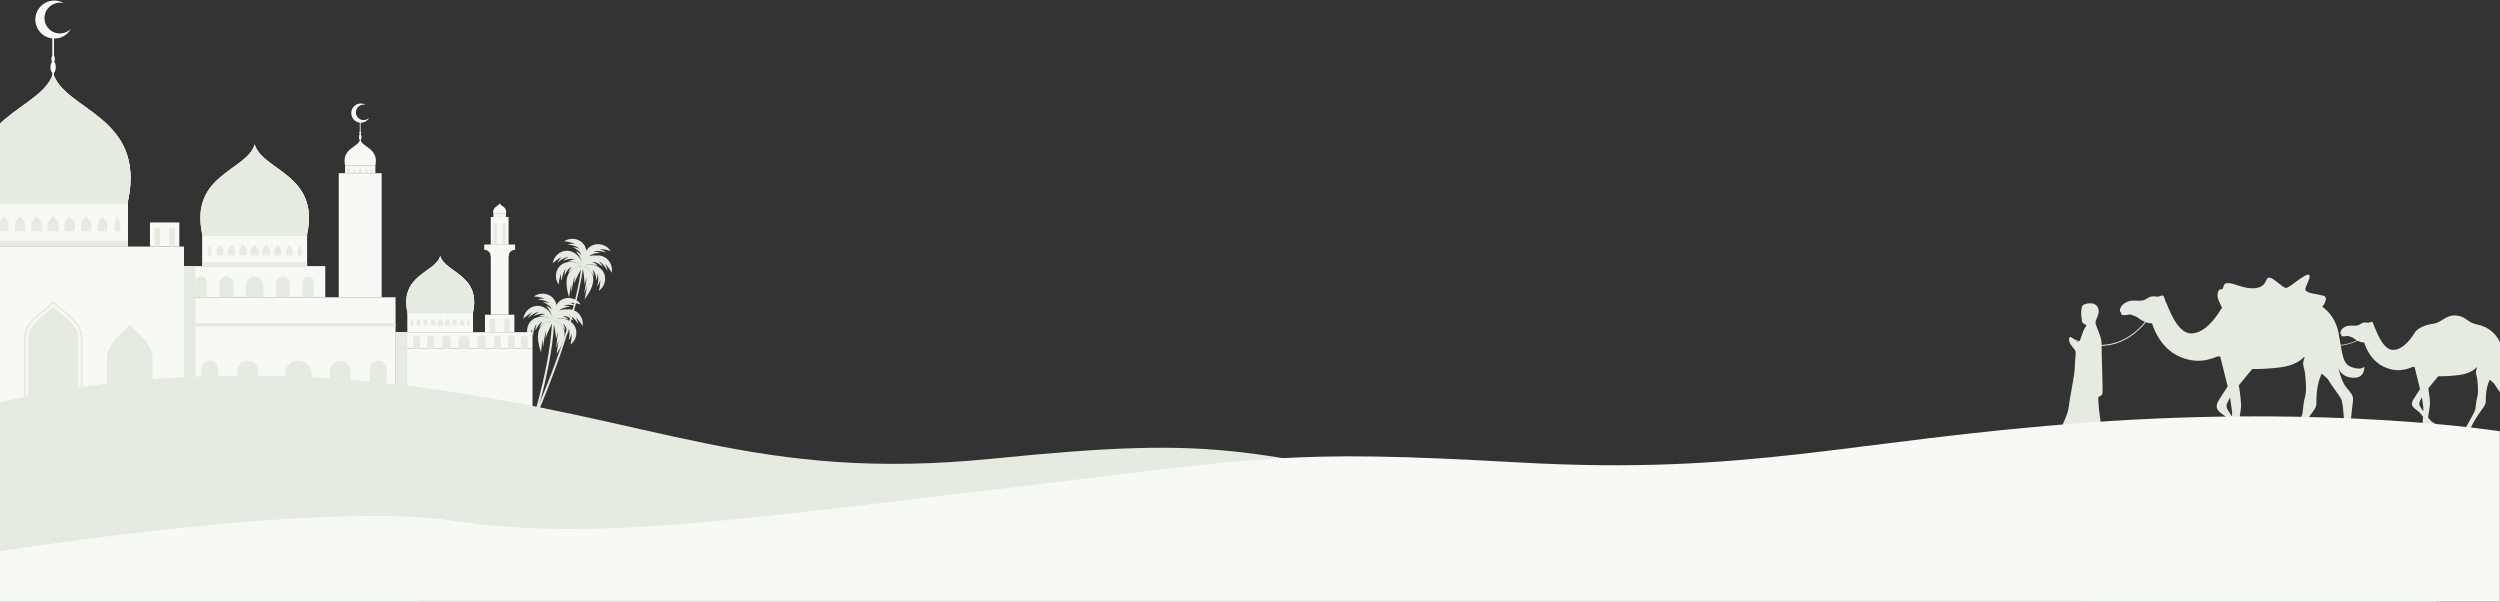 <svg width="1920" height="462" viewBox="0 0 1920 462" fill="none" xmlns="http://www.w3.org/2000/svg">
<rect x="0" y="0" width="1920" height="462" fill="#333333" stroke="none"/>
<g clip-path="url(#clip0_523_27807)">
<g clip-path="url(#clip1_523_27807)">
<path fill-rule="evenodd" clip-rule="evenodd" d="M411.16 321.419L409.595 320.922C409.735 320.499 423.301 276.978 424.014 245.089L425.616 245.125C424.94 277.251 411.306 320.959 411.16 321.407V321.419Z" fill="#E5EBE1"/>
<path fill-rule="evenodd" clip-rule="evenodd" d="M424.735 245.784C424.735 245.784 442.718 249.852 427.477 271.646C427.833 269.24 428.902 263.402 428.689 261.492C428.281 263.562 427.709 265.597 426.98 267.578C426.98 267.578 428.439 257.212 428.403 254.591L427.087 260.36C426.654 255.452 425.868 250.581 424.735 245.784Z" fill="#E5EBE1"/>
<path fill-rule="evenodd" clip-rule="evenodd" d="M423.657 245.784C423.657 245.784 431.277 242.492 437.936 246.844C444.594 251.196 443.775 260.535 438.079 264.687C439.288 260.547 438.935 256.267 438.935 256.267C438.935 256.267 438.009 260.053 436.76 261.221C437.439 258.355 437.829 253.897 436.547 251.742C436.827 254.112 436.297 256.091 435.943 256.761C435.907 254.53 434.768 250.108 432.523 248.692C434.092 251.452 433.735 253.71 433.735 253.71C433.735 253.71 430.245 246.28 423.657 245.787V245.784Z" fill="#E5EBE1"/>
<path fill-rule="evenodd" clip-rule="evenodd" d="M423.837 246.809C423.837 246.809 427.042 239.165 434.875 237.715C442.709 236.265 448.655 243.517 447.409 250.453C445.378 246.631 442.174 243.801 442.174 243.801C442.174 243.801 444.138 247.16 444.062 248.819C442.53 246.344 439.718 242.839 437.297 242.167C439.149 243.689 440.145 245.493 440.358 246.235C438.792 244.643 434.839 242.237 432.275 242.769C435.302 243.689 436.621 245.53 436.621 245.53C436.621 245.53 428.93 242.627 423.837 246.804V246.809Z" fill="#E5EBE1"/>
<path fill-rule="evenodd" clip-rule="evenodd" d="M425.082 246.383C425.082 246.383 406.673 245.546 415.503 270.585C415.784 268.179 416.322 262.269 417.071 260.465C416.909 262.573 416.909 264.691 417.071 266.799C417.071 266.799 418.46 256.431 419.207 253.919C419.064 256.325 418.926 259.793 418.926 259.793C420.647 255.18 422.706 250.698 425.085 246.383H425.082Z" fill="#E5EBE1"/>
<path fill-rule="evenodd" clip-rule="evenodd" d="M426.115 246.667C426.115 246.667 419.662 241.465 412.086 243.907C404.51 246.349 402.757 255.547 407.173 261.067C407.183 258.222 407.657 255.397 408.576 252.703C408.576 252.703 408.469 256.606 409.359 258.045C409.502 255.109 410.318 250.684 412.1 248.953C411.211 251.184 411.211 253.199 411.351 253.972C411.994 251.814 414.308 247.838 416.8 247.107C414.555 249.338 414.308 251.599 414.308 251.599C414.308 251.599 419.684 245.41 426.129 246.647L426.115 246.667Z" fill="#E5EBE1"/>
<path fill-rule="evenodd" clip-rule="evenodd" d="M425.653 247.62C425.653 247.62 424.62 239.413 417.499 235.947C410.378 232.482 402.65 237.857 401.974 244.869C404.965 241.718 408.809 239.85 408.809 239.85C408.809 239.85 406.034 242.574 405.641 244.2C407.777 242.22 411.447 239.602 413.938 239.602C411.73 240.556 410.341 242.008 409.915 242.669C411.879 241.537 416.287 240.296 418.638 241.501C415.434 241.571 413.688 243.023 413.688 243.023C413.688 243.023 421.879 242.242 425.653 247.62Z" fill="#E5EBE1"/>
<path fill-rule="evenodd" clip-rule="evenodd" d="M426.365 247.305C426.365 247.305 423.411 239.557 428.074 233.153C432.737 226.749 442.103 227.953 445.984 233.825C441.89 232.431 437.58 232.587 437.58 232.587C437.58 232.587 441.32 233.683 442.46 234.957C439.612 234.179 435.164 233.577 432.92 234.745C435.341 234.569 437.263 235.205 437.97 235.595C435.692 235.523 431.205 236.479 429.673 238.601C432.521 237.187 434.766 237.647 434.766 237.647C434.766 237.647 427.19 240.795 426.348 247.305H426.365Z" fill="#E5EBE1"/>
<path fill-rule="evenodd" clip-rule="evenodd" d="M423.944 246.98C423.944 246.98 429.32 240.682 427.078 233.077C424.836 225.471 415.647 223.489 409.985 227.732C414.328 227.768 418.318 229.36 418.318 229.36C418.318 229.36 414.438 229.148 412.942 229.962C415.897 230.174 420.31 231.131 421.985 232.934C419.777 231.978 417.749 231.945 416.966 232.084C419.137 232.756 423.018 235.151 423.731 237.674C421.522 235.377 419.278 235.056 419.278 235.056C419.278 235.056 425.366 240.576 423.944 246.98Z" fill="#E5EBE1"/>
<path fill-rule="evenodd" clip-rule="evenodd" d="M411.16 321.419L409.628 320.861C409.771 320.434 442.886 245.959 446.52 203.255L448.156 203.361C441.747 253.104 411.303 321.014 411.16 321.427V321.419Z" fill="#E5EBE1"/>
<path fill-rule="evenodd" clip-rule="evenodd" d="M447.23 203.961C447.23 203.961 465.036 208.739 448.941 229.889C449.404 227.516 450.72 221.714 450.577 219.805C450.068 221.853 449.411 223.863 448.613 225.818C448.613 225.818 450.465 215.522 450.538 212.904C449.932 215.205 449.006 218.6 449.006 218.6C448.761 213.682 448.165 208.787 447.224 203.952L447.23 203.961Z" fill="#E5EBE1"/>
<path fill-rule="evenodd" clip-rule="evenodd" d="M446.163 203.927C446.163 203.927 453.924 200.919 460.369 205.555C466.815 210.192 465.675 219.459 459.808 223.351C461.211 219.247 461.02 214.987 461.02 214.987C461.02 214.987 459.951 218.701 458.669 219.833C459.415 217.003 460.022 212.545 458.846 210.353C458.989 212.759 458.383 214.672 458.004 215.344C458.074 213.114 457.078 208.653 454.943 207.136C456.365 209.966 455.939 212.193 455.939 212.193C455.939 212.193 452.735 204.666 446.183 203.916L446.163 203.927Z" fill="#E5EBE1"/>
<path fill-rule="evenodd" clip-rule="evenodd" d="M446.304 204.953C446.304 204.953 449.831 197.451 457.698 196.31C465.566 195.17 471.231 202.645 469.735 209.509C467.847 205.605 464.75 202.645 464.75 202.645C464.75 202.645 466.565 206.077 466.433 207.775C465.008 205.193 462.336 201.619 459.952 200.841C461.73 202.433 462.656 204.237 462.836 205.023C461.34 203.35 457.505 200.841 454.895 201.237C457.92 202.299 459.132 204.209 459.132 204.209C459.132 204.209 451.584 200.989 446.312 204.953H446.304Z" fill="#E5EBE1"/>
<path fill-rule="evenodd" clip-rule="evenodd" d="M447.585 204.564C447.585 204.564 429.176 203.008 437.046 228.376C437.403 225.97 438.186 220.096 438.968 218.339C438.729 220.441 438.645 222.557 438.719 224.671C438.719 224.671 440.537 214.375 441.39 211.899C441.177 214.269 440.857 217.773 440.857 217.773C442.786 213.222 445.036 208.811 447.591 204.575L447.585 204.564Z" fill="#E5EBE1"/>
<path fill-rule="evenodd" clip-rule="evenodd" d="M448.585 204.883C448.585 204.883 442.317 199.435 434.662 201.593C427.008 203.751 424.906 212.879 429.07 218.541C429.213 214.225 430.815 210.261 430.815 210.261C430.815 210.261 430.566 214.119 431.377 215.605C431.626 212.703 432.622 208.315 434.463 206.653C433.467 208.847 433.397 210.863 433.504 211.641C434.213 209.519 436.671 205.663 439.236 204.991C436.921 207.149 436.565 209.377 436.565 209.377C436.565 209.377 442.154 203.397 448.565 204.883H448.585Z" fill="#E5EBE1"/>
<path fill-rule="evenodd" clip-rule="evenodd" d="M448.085 205.838C448.085 205.838 447.372 197.594 440.394 193.85C433.416 190.105 425.475 195.193 424.513 202.163C426.597 200.215 428.977 198.604 431.564 197.387C431.564 197.387 428.679 200.005 428.216 201.634C430.424 199.724 434.198 197.245 436.69 197.351C434.482 198.238 432.986 199.651 432.56 200.29C434.555 199.228 439.013 198.165 441.32 199.453C438.115 199.384 436.297 200.764 436.297 200.764C436.297 200.764 444.524 200.337 448.082 205.857L448.085 205.838Z" fill="#E5EBE1"/>
<path fill-rule="evenodd" clip-rule="evenodd" d="M448.798 205.556C448.798 205.556 446.164 197.7 451.077 191.474C455.99 185.249 465.319 186.838 468.953 192.854C464.893 191.296 460.619 191.262 460.619 191.262C460.619 191.262 464.323 192.534 465.356 193.844C462.578 192.96 458.128 192.171 455.883 193.242C458.268 193.172 460.193 193.88 460.869 194.304C458.624 194.128 454.068 194.906 452.451 196.992C455.37 195.684 457.578 196.214 457.578 196.214C457.578 196.214 449.85 199.08 448.784 205.556H448.798Z" fill="#E5EBE1"/>
<path fill-rule="evenodd" clip-rule="evenodd" d="M446.377 205.13C446.377 205.13 452.039 199.046 450.08 191.368C448.122 183.69 439.042 181.354 433.245 185.352C437.589 185.564 441.506 187.303 441.506 187.303C441.506 187.303 437.625 186.949 436.093 187.73C439.014 188.048 443.388 189.143 445.033 191.053C442.858 189.994 440.824 189.852 440.047 189.957C442.148 190.735 445.959 193.284 446.562 195.832C444.463 193.459 442.218 193.072 442.218 193.072C442.218 193.072 448.094 198.768 446.385 205.135L446.377 205.13Z" fill="#E5EBE1"/>
<path d="M141.323 189.353H-59.567V325.659H141.323V189.353Z" fill="#F7FAF4"/>
<path d="M98.296 154.355H-16.642V189.353H98.296V154.355Z" fill="#F7FAF4"/>
<path d="M137.737 170.843H115.165V189.353H137.737V170.843Z" fill="#F7FAF4"/>
<path fill-rule="evenodd" clip-rule="evenodd" d="M41.483 29.579V42.738C41.887 43.244 42.13 44.206 42.13 45.268C42.16 46.049 42.004 46.826 41.674 47.535C42.382 48.241 42.835 49.802 42.835 51.632C42.835 53.605 42.282 55.273 41.473 55.878V72.976H40.16V55.878C39.352 55.273 38.747 53.611 38.747 51.632C38.747 49.812 39.252 48.241 39.956 47.535C39.61 46.831 39.437 46.053 39.452 45.268C39.452 44.206 39.756 43.244 40.16 42.738V29.53C37.995 29.299 35.91 28.584 34.057 27.44C32.204 26.295 30.631 24.748 29.453 22.915C28.275 21.081 27.522 19.006 27.25 16.842C26.978 14.679 27.193 12.482 27.881 10.413C28.568 8.344 29.709 6.455 31.221 4.886C32.733 3.317 34.576 2.107 36.616 1.345C38.656 0.583 40.841 0.288 43.009 0.483C45.178 0.678 47.275 1.357 49.147 2.47C47.118 1.887 44.967 1.887 42.938 2.47C41.437 2.866 40.028 3.556 38.793 4.498C37.558 5.441 36.521 6.619 35.742 7.965C34.963 9.31 34.456 10.796 34.252 12.338C34.048 13.88 34.151 15.447 34.553 16.949C34.955 18.451 35.65 19.859 36.597 21.091C37.544 22.324 38.724 23.357 40.071 24.131C41.418 24.905 42.904 25.405 44.444 25.603C45.985 25.8 47.549 25.691 49.047 25.281C51.101 24.74 52.972 23.657 54.467 22.146C53.512 23.846 52.229 25.339 50.694 26.538C49.158 27.738 47.401 28.621 45.522 29.135C44.205 29.483 42.844 29.636 41.483 29.589V29.579Z" fill="#F7FAF4"/>
<path d="M408.973 267.849H303.782V347.43H408.973V267.849Z" fill="#F7FAF4"/>
<path d="M408.973 255.104H303.782V267.849H408.973V255.104Z" fill="#F7FAF4"/>
<path d="M395.036 241.702H372.464V255.104H395.036V241.702Z" fill="#F7FAF4"/>
<path d="M390.591 166.646H376.905V187.788H390.591V166.646Z" fill="#F7FAF4"/>
<path fill-rule="evenodd" clip-rule="evenodd" d="M388.571 164.217C389.732 158.756 384.48 158.387 383.775 156.023C383.067 158.4 377.763 158.756 378.924 164.217H388.571Z" fill="#F7FAF4"/>
<path d="M388.574 164.216H378.927V166.645H388.574V164.216Z" fill="#F7FAF4"/>
<path d="M390.591 187.786H376.905V241.702H390.591V187.786Z" fill="#F7FAF4"/>
<path fill-rule="evenodd" clip-rule="evenodd" d="M395.591 187.786H371.907V191.834H371.958C372.612 191.837 373.258 191.968 373.861 192.222C374.463 192.475 375.01 192.845 375.47 193.31C375.929 193.775 376.293 194.326 376.539 194.932C376.786 195.538 376.91 196.187 376.906 196.841H390.592C390.589 196.183 390.716 195.531 390.966 194.922C391.216 194.313 391.585 193.76 392.049 193.294C392.514 192.829 393.067 192.46 393.675 192.209C394.283 191.959 394.934 191.831 395.591 191.834V187.786Z" fill="#F7FAF4"/>
<path d="M293.122 133.011H260.147V228.3H293.122V133.011Z" fill="#F7FAF4"/>
<path fill-rule="evenodd" clip-rule="evenodd" d="M264.992 127.194H288.276C291.102 113.944 278.377 113.186 276.66 107.317C274.891 113.186 262.217 113.944 264.995 127.194H264.992Z" fill="#F7FAF4"/>
<path d="M303.782 228.3H141.323V325.662H303.782V228.3Z" fill="#F7FAF4"/>
<path d="M249.796 204.374H141.323V228.296H249.796V204.374Z" fill="#F7FAF4"/>
<path d="M235.858 179.743H155.261V204.374H235.858V179.743Z" fill="#F7FAF4"/>
<path fill-rule="evenodd" clip-rule="evenodd" d="M276.957 94.235V100.842C277.206 101.216 277.33 101.659 277.31 102.108C277.315 102.51 277.229 102.908 277.057 103.271C277.41 103.624 277.662 104.382 277.662 105.292C277.662 106.306 277.361 107.164 276.957 107.469V116.068H276.31V107.469C275.906 107.164 275.602 106.306 275.602 105.292C275.602 104.382 275.854 103.624 276.207 103.271C276.037 102.907 275.951 102.51 275.955 102.108C275.934 101.659 276.058 101.215 276.31 100.842V94.167C274.837 94.019 273.446 93.42 272.325 92.451C271.204 91.483 270.408 90.192 270.046 88.754C269.657 87.345 269.699 85.85 270.167 84.465C270.635 83.079 271.508 81.866 272.673 80.983C273.837 80.1 275.24 79.588 276.698 79.513C278.157 79.437 279.605 79.802 280.854 80.56C279.974 80.316 279.049 80.278 278.152 80.45C277.255 80.622 276.41 80.998 275.682 81.55C274.954 82.103 274.363 82.815 273.954 83.633C273.546 84.451 273.331 85.353 273.327 86.267C273.323 87.182 273.53 88.085 273.931 88.907C274.332 89.728 274.916 90.446 275.639 91.005C276.363 91.564 277.204 91.948 278.1 92.128C278.995 92.307 279.92 92.278 280.802 92.042C281.823 91.744 282.759 91.207 283.531 90.474C282.876 91.636 281.919 92.599 280.761 93.261C279.604 93.923 278.29 94.26 276.957 94.235Z" fill="#F7FAF4"/>
<path fill-rule="evenodd" clip-rule="evenodd" d="M53.822 154.354C42.662 139.99 35.44 117.635 35.44 92.447C35.44 79.398 37.358 67.106 40.792 56.282C49.378 85.062 112.151 88.955 98.313 154.354H53.822Z" fill="#F7FAF4"/>
<path fill-rule="evenodd" clip-rule="evenodd" d="M235.857 179.74H204.648C196.822 169.726 191.771 153.998 191.771 136.34C191.771 127.184 193.136 118.527 195.558 110.948C201.569 131.181 245.604 133.911 235.857 179.734V179.74Z" fill="#F7FAF4"/>
<path fill-rule="evenodd" clip-rule="evenodd" d="M363.273 239.729H343.779C338.88 233.458 335.695 223.645 335.695 212.568C335.671 207.187 336.471 201.835 338.068 196.698C341.807 209.329 369.379 211.062 363.27 239.738L363.273 239.729Z" fill="#F7FAF4"/>
<path fill-rule="evenodd" clip-rule="evenodd" d="M18.355 314.081H63.399V259.154C63.399 246.71 48.956 239.378 40.875 231.183C32.791 239.378 18.355 246.71 18.355 259.154V314.081Z" fill="#E5EBE1"/>
<path fill-rule="evenodd" clip-rule="evenodd" d="M40.886 233.204C38.008 235.986 34.725 238.467 31.647 240.977C26.191 245.579 19.827 251.396 19.827 259.137V314.064H61.997V259.153C62.002 257.425 61.694 255.711 61.088 254.094C58.006 245.799 47.506 239.425 40.886 233.204Z" fill="#F7FAF4"/>
<path fill-rule="evenodd" clip-rule="evenodd" d="M21.638 314.08H60.121V259.153C60.132 257.648 59.857 256.154 59.312 254.751C57.546 249.893 52.799 245.699 48.909 242.46C46.283 240.235 43.505 238.062 40.879 235.733C38.292 238.062 35.527 240.235 32.849 242.46C27.902 246.609 21.641 252.07 21.641 259.153L21.638 314.08Z" fill="#E5EBE1"/>
<path fill-rule="evenodd" clip-rule="evenodd" d="M82.138 325.663H117.183V274.882C117.183 267.245 111.478 261.227 106.983 256.725C104.558 254.296 102.032 251.97 99.662 249.392C97.288 251.983 94.763 254.296 92.337 256.725C87.842 261.227 82.138 267.245 82.138 274.882V325.663Z" fill="#E5EBE1"/>
<path fill-rule="evenodd" clip-rule="evenodd" d="M98.297 154.354H-16.641C-30.547 88.955 32.294 85.062 40.776 56.282C49.362 85.062 112.135 88.955 98.297 154.354Z" fill="#F7FAF4"/>
<path fill-rule="evenodd" clip-rule="evenodd" d="M24.112 177.671H32.242V172.615C32.242 170.643 30.929 169.075 29.869 167.912C29.312 167.307 28.708 166.698 28.151 166.04C27.595 166.688 27.042 167.307 26.434 167.912C25.425 169.075 24.112 170.643 24.112 172.615V177.671Z" fill="#E5EBE1"/>
<path fill-rule="evenodd" clip-rule="evenodd" d="M-0.686 177.671H6.429V172.615C6.429 170.643 5.268 169.075 4.359 167.912C3.854 167.307 3.35 166.698 2.842 166.04C2.389 166.688 1.872 167.307 1.381 167.912C0.472 169.075 -0.692 170.643 -0.692 172.615L-0.686 177.671Z" fill="#E5EBE1"/>
<path fill-rule="evenodd" clip-rule="evenodd" d="M11.487 177.671H19.313V172.615C19.313 170.643 18.052 169.075 17.049 167.912C16.542 167.307 15.937 166.698 15.433 166.04C14.876 166.688 14.32 167.307 13.767 167.912C12.755 169.075 11.503 170.643 11.503 172.615L11.487 177.671Z" fill="#E5EBE1"/>
<path fill-rule="evenodd" clip-rule="evenodd" d="M45.118 177.671H36.532V172.615C36.532 170.643 37.897 169.075 39.009 167.912C39.614 167.307 40.219 166.698 40.827 166.04C41.383 166.688 42.039 167.307 42.593 167.912C43.705 169.075 45.118 170.643 45.118 172.615V177.671Z" fill="#E5EBE1"/>
<path fill-rule="evenodd" clip-rule="evenodd" d="M57.542 177.671H49.409V172.615C49.409 170.643 50.725 169.075 51.783 167.912C52.339 167.307 52.895 166.698 53.452 166.04C54.008 166.688 54.612 167.307 55.169 167.912C56.229 169.075 57.542 170.643 57.542 172.615V177.671Z" fill="#E5EBE1"/>
<path fill-rule="evenodd" clip-rule="evenodd" d="M82.338 177.671H75.165V172.615C75.165 170.643 76.326 169.075 77.235 167.912C77.739 167.307 78.295 166.698 78.748 166.04C79.256 166.688 79.76 167.307 80.265 167.912C81.174 169.075 82.335 170.643 82.335 172.615L82.338 177.671Z" fill="#E5EBE1"/>
<path fill-rule="evenodd" clip-rule="evenodd" d="M92.389 177.671H88.046V172.615C88.046 170.643 88.751 169.075 89.307 167.912C89.611 167.307 89.915 166.698 90.216 166.04C90.52 166.688 90.824 167.307 91.124 167.912C91.681 169.075 92.389 170.643 92.389 172.615V177.671Z" fill="#E5EBE1"/>
<path fill-rule="evenodd" clip-rule="evenodd" d="M70.116 177.671H62.29V172.615C62.29 170.643 63.551 169.075 64.554 167.912C65.11 167.307 65.666 166.698 66.222 166.04C66.727 166.688 67.283 167.307 67.839 167.912C68.852 169.075 70.103 170.643 70.103 172.615L70.116 177.671Z" fill="#E5EBE1"/>
<path d="M98.297 154.354H-16.641L-16.641 156.58H98.296L98.297 154.354Z" fill="#E5EBE1"/>
<path d="M98.296 184.751H-16.642V189.353H98.296V184.751Z" fill="#E5EBE1"/>
<path d="M122.99 175.04H118.747V189.352H122.99V175.04Z" fill="#E5EBE1"/>
<path d="M134.151 175.04H129.96V189.352H134.151V175.04Z" fill="#E5EBE1"/>
<path fill-rule="evenodd" clip-rule="evenodd" d="M369.838 257.472C369.407 257.471 368.979 257.555 368.581 257.72C368.182 257.885 367.82 258.127 367.515 258.433C367.21 258.738 366.968 259.101 366.804 259.5C366.639 259.899 366.555 260.327 366.556 260.759V267.843H373.169V260.759C373.159 259.882 372.804 259.044 372.18 258.428C371.556 257.812 370.714 257.468 369.838 257.472Z" fill="#E5EBE1"/>
<path fill-rule="evenodd" clip-rule="evenodd" d="M382.059 257.472C381.342 257.466 380.652 257.745 380.14 258.248C379.629 258.75 379.337 259.436 379.329 260.154V267.843H384.733V260.154C384.729 259.444 384.446 258.765 383.945 258.263C383.445 257.761 382.767 257.477 382.059 257.472Z" fill="#E5EBE1"/>
<path fill-rule="evenodd" clip-rule="evenodd" d="M392.865 257.472C392.151 257.474 391.466 257.756 390.956 258.257C390.446 258.758 390.152 259.439 390.136 260.154V267.843H395.591V260.154C395.584 259.436 395.292 258.751 394.781 258.249C394.27 257.746 393.581 257.467 392.865 257.472Z" fill="#E5EBE1"/>
<path fill-rule="evenodd" clip-rule="evenodd" d="M402.712 257.472C401.995 257.466 401.305 257.745 400.794 258.248C400.282 258.75 399.99 259.436 399.983 260.154V267.843H405.387V260.154C405.382 259.444 405.099 258.765 404.599 258.263C404.098 257.761 403.42 257.477 402.712 257.472Z" fill="#E5EBE1"/>
<path fill-rule="evenodd" clip-rule="evenodd" d="M356.403 257.472C356.956 257.469 357.504 257.576 358.016 257.786C358.527 257.997 358.992 258.307 359.383 258.698C359.774 259.09 360.083 259.555 360.293 260.068C360.504 260.58 360.61 261.129 360.607 261.682V267.856H352.173V261.682C352.176 261.127 352.288 260.577 352.502 260.065C352.717 259.553 353.03 259.088 353.424 258.697C353.818 258.306 354.285 257.997 354.799 257.786C355.312 257.576 355.862 257.469 356.416 257.472H356.403Z" fill="#E5EBE1"/>
<path fill-rule="evenodd" clip-rule="evenodd" d="M342.927 257.472C343.803 257.468 344.647 257.812 345.271 258.428C345.896 259.044 346.251 259.882 346.262 260.759V267.843H339.646V260.759C339.645 260.327 339.728 259.899 339.893 259.5C340.057 259.101 340.299 258.738 340.604 258.433C340.909 258.127 341.272 257.885 341.671 257.72C342.069 257.555 342.496 257.471 342.927 257.472Z" fill="#E5EBE1"/>
<path fill-rule="evenodd" clip-rule="evenodd" d="M330.75 257.472C331.464 257.475 332.148 257.757 332.657 258.258C333.167 258.759 333.46 259.439 333.476 260.154V267.843H328.021V260.154C328.029 259.436 328.32 258.75 328.832 258.248C329.344 257.745 330.033 257.466 330.75 257.472Z" fill="#E5EBE1"/>
<path fill-rule="evenodd" clip-rule="evenodd" d="M319.891 257.472C320.608 257.466 321.297 257.745 321.809 258.248C322.321 258.75 322.613 259.436 322.62 260.154V267.843H317.216V260.154C317.221 259.444 317.504 258.765 318.004 258.263C318.505 257.761 319.183 257.477 319.891 257.472Z" fill="#E5EBE1"/>
<path d="M312.772 255.104H303.782V267.85H312.772V255.104Z" fill="#E5EBE1"/>
<path fill-rule="evenodd" clip-rule="evenodd" d="M363.269 239.729C369.377 211.052 341.806 209.332 338.067 196.688C334.332 209.319 306.757 211.052 312.817 239.729H363.269Z" fill="#F7FAF4"/>
<path d="M363.269 239.729L312.821 239.73V255.104H363.269L363.269 239.729Z" fill="#F7FAF4"/>
<path fill-rule="evenodd" clip-rule="evenodd" d="M339.94 249.998H336.202V247.773C336.202 246.911 336.809 246.205 337.262 245.7C337.514 245.447 337.818 245.195 338.071 244.89C338.323 245.195 338.575 245.447 338.827 245.7C339.335 246.205 339.94 246.911 339.94 247.773V249.998Z" fill="#E5EBE1"/>
<path fill-rule="evenodd" clip-rule="evenodd" d="M345.392 249.998H341.858V247.773C341.858 246.911 342.414 246.205 342.87 245.7C343.122 245.447 343.374 245.195 343.627 244.89C343.879 245.195 344.131 245.447 344.383 245.7C344.839 246.205 345.392 246.911 345.392 247.773V249.998Z" fill="#E5EBE1"/>
<path fill-rule="evenodd" clip-rule="evenodd" d="M356.304 249.998H353.171V247.773C353.171 246.911 353.675 246.205 354.079 245.7C354.283 245.447 354.483 245.195 354.726 244.89C354.914 245.181 355.131 245.452 355.373 245.7C355.777 246.205 356.285 246.911 356.285 247.773L356.304 249.998Z" fill="#E5EBE1"/>
<path fill-rule="evenodd" clip-rule="evenodd" d="M360.694 249.998H358.825V247.773C358.854 247.055 359.025 246.351 359.329 245.7C359.494 245.446 359.63 245.175 359.733 244.89C359.885 245.195 359.985 245.447 360.137 245.7C360.484 246.337 360.675 247.047 360.694 247.773V249.998Z" fill="#E5EBE1"/>
<path fill-rule="evenodd" clip-rule="evenodd" d="M350.949 249.998H347.515V247.773C347.515 246.911 348.071 246.205 348.485 245.7C348.737 245.447 348.989 245.195 349.241 244.89C349.45 245.183 349.688 245.454 349.95 245.7C350.402 246.205 350.959 246.911 350.959 247.773L350.949 249.998Z" fill="#E5EBE1"/>
<path fill-rule="evenodd" clip-rule="evenodd" d="M336.202 249.998H339.94V247.773C339.94 246.911 339.335 246.205 338.827 245.7C338.575 245.447 338.323 245.195 338.071 244.89C337.818 245.195 337.514 245.447 337.262 245.7C336.809 246.205 336.202 246.911 336.202 247.773V249.998Z" fill="#E5EBE1"/>
<path fill-rule="evenodd" clip-rule="evenodd" d="M330.749 249.998H334.284V247.773C334.284 246.911 333.728 246.205 333.275 245.7C333.008 245.443 332.754 245.173 332.515 244.89C332.263 245.195 332.011 245.447 331.758 245.7C331.306 246.205 330.749 246.911 330.749 247.773V249.998Z" fill="#E5EBE1"/>
<path fill-rule="evenodd" clip-rule="evenodd" d="M319.841 249.998H322.972V247.773C322.972 246.911 322.467 246.205 322.063 245.7C321.834 245.441 321.618 245.171 321.416 244.89C321.212 245.195 320.96 245.447 320.769 245.7C320.365 246.205 319.861 246.911 319.861 247.773L319.841 249.998Z" fill="#E5EBE1"/>
<path fill-rule="evenodd" clip-rule="evenodd" d="M315.44 249.998H317.309V247.773C317.29 247.047 317.1 246.337 316.753 245.7C316.653 245.447 316.501 245.195 316.349 244.89C316.249 245.195 316.097 245.447 315.996 245.7C315.65 246.337 315.459 247.047 315.44 247.773V249.998Z" fill="#E5EBE1"/>
<path fill-rule="evenodd" clip-rule="evenodd" d="M325.194 249.998H328.628V247.773C328.628 246.911 328.072 246.205 327.619 245.7C327.415 245.447 327.163 245.195 326.911 244.89C326.702 245.183 326.465 245.454 326.203 245.7C325.75 246.205 325.194 246.911 325.194 247.773V249.998Z" fill="#E5EBE1"/>
<path d="M363.269 239.729L312.821 239.73V240.74H363.269L363.269 239.729Z" fill="#E5EBE1"/>
<path d="M391.45 244.784H387.259V255.103H391.45V244.784Z" fill="#E5EBE1"/>
<path d="M380.289 244.784H376.046V255.103H380.289V244.784Z" fill="#E5EBE1"/>
<path d="M388.419 171.448H385.845V187.785H388.419V171.448Z" fill="#E5EBE1"/>
<path d="M381.649 171.448H379.075V187.785H381.649V171.448Z" fill="#E5EBE1"/>
<path fill-rule="evenodd" clip-rule="evenodd" d="M385.693 165.228C385.566 165.226 385.444 165.272 385.35 165.357C385.258 165.442 385.199 165.559 385.188 165.685V166.657H386.158V165.685C386.158 165.625 386.146 165.566 386.124 165.51C386.101 165.455 386.067 165.405 386.025 165.362C385.982 165.32 385.932 165.286 385.877 165.263C385.821 165.24 385.762 165.228 385.702 165.228H385.693Z" fill="#E5EBE1"/>
<path fill-rule="evenodd" clip-rule="evenodd" d="M387.409 165.227C387.358 165.228 387.308 165.24 387.262 165.261C387.217 165.283 387.176 165.314 387.143 165.352C387.11 165.39 387.085 165.434 387.07 165.483C387.055 165.531 387.05 165.582 387.056 165.632V166.646H387.813V165.632C387.818 165.578 387.811 165.523 387.792 165.472C387.774 165.42 387.744 165.374 387.705 165.335C387.667 165.296 387.62 165.267 387.569 165.248C387.518 165.229 387.463 165.222 387.409 165.227Z" fill="#E5EBE1"/>
<path fill-rule="evenodd" clip-rule="evenodd" d="M383.775 165.226C383.935 165.23 384.087 165.295 384.2 165.409C384.313 165.522 384.377 165.675 384.38 165.835V166.645H383.167V165.835C383.164 165.754 383.177 165.674 383.207 165.599C383.236 165.523 383.281 165.455 383.338 165.398C383.395 165.34 383.463 165.296 383.538 165.266C383.614 165.237 383.694 165.223 383.775 165.226Z" fill="#E5EBE1"/>
<path fill-rule="evenodd" clip-rule="evenodd" d="M381.855 165.228C381.915 165.228 381.974 165.24 382.029 165.263C382.085 165.286 382.135 165.32 382.177 165.362C382.22 165.405 382.253 165.455 382.276 165.51C382.299 165.566 382.311 165.625 382.311 165.685V166.657H381.341V165.685C381.351 165.559 381.409 165.442 381.503 165.357C381.597 165.272 381.719 165.226 381.845 165.228H381.855Z" fill="#E5EBE1"/>
<path fill-rule="evenodd" clip-rule="evenodd" d="M380.088 165.228C380.141 165.228 380.194 165.238 380.243 165.258C380.292 165.279 380.337 165.308 380.375 165.346C380.412 165.384 380.442 165.428 380.462 165.478C380.482 165.527 380.493 165.58 380.492 165.633V166.647H379.732V165.633C379.726 165.583 379.731 165.532 379.746 165.483C379.761 165.434 379.787 165.39 379.82 165.351C379.854 165.313 379.895 165.283 379.941 165.261C379.987 165.24 380.037 165.229 380.088 165.228Z" fill="#E5EBE1"/>
<path d="M388.574 164.216H378.927V164.417H388.574V164.216Z" fill="#E5EBE1"/>
<path d="M312.772 267.85H303.782L303.782 347.43H312.772L312.772 267.85Z" fill="#E5EBE1"/>
<path d="M288.28 127.194H264.999V133.011H288.28V127.194Z" fill="#F7FAF4"/>
<path fill-rule="evenodd" clip-rule="evenodd" d="M281.258 129.57C280.964 129.573 280.683 129.691 280.474 129.899C280.266 130.108 280.148 130.39 280.146 130.684V133.01H282.41V130.684C282.407 130.535 282.375 130.387 282.315 130.25C282.255 130.113 282.169 129.989 282.061 129.885C281.953 129.781 281.826 129.7 281.686 129.646C281.547 129.592 281.397 129.566 281.249 129.57H281.258Z" fill="#E5EBE1"/>
<path fill-rule="evenodd" clip-rule="evenodd" d="M285.5 129.571C285.376 129.564 285.252 129.583 285.135 129.625C285.018 129.667 284.911 129.733 284.821 129.818C284.73 129.903 284.657 130.006 284.607 130.12C284.558 130.234 284.531 130.357 284.53 130.481V133.011H286.399V130.481C286.4 130.362 286.376 130.243 286.331 130.133C286.285 130.022 286.219 129.921 286.134 129.837C286.05 129.752 285.949 129.685 285.839 129.64C285.728 129.594 285.61 129.571 285.491 129.571H285.5Z" fill="#E5EBE1"/>
<path fill-rule="evenodd" clip-rule="evenodd" d="M276.663 129.571C277.035 129.579 277.39 129.731 277.653 129.995C277.916 130.258 278.068 130.614 278.076 130.987V133.011H275.198V130.987C275.209 130.606 275.369 130.244 275.642 129.98C275.916 129.715 276.283 129.568 276.663 129.571Z" fill="#E5EBE1"/>
<path fill-rule="evenodd" clip-rule="evenodd" d="M272.015 129.57C272.309 129.573 272.591 129.691 272.799 129.899C273.007 130.108 273.125 130.39 273.127 130.684V133.01H270.864V130.684C270.866 130.535 270.898 130.387 270.958 130.25C271.018 130.113 271.104 129.989 271.212 129.885C271.32 129.781 271.447 129.7 271.587 129.646C271.726 129.592 271.875 129.566 272.025 129.57H272.015Z" fill="#E5EBE1"/>
<path fill-rule="evenodd" clip-rule="evenodd" d="M267.825 129.571C267.944 129.571 268.063 129.594 268.173 129.64C268.284 129.685 268.384 129.752 268.468 129.837C268.553 129.921 268.62 130.022 268.665 130.133C268.711 130.243 268.734 130.362 268.733 130.481V133.011H266.864V130.481C266.865 130.357 266.892 130.234 266.942 130.12C266.992 130.006 267.064 129.903 267.155 129.818C267.246 129.733 267.353 129.667 267.469 129.625C267.586 129.583 267.71 129.564 267.835 129.571H267.825Z" fill="#E5EBE1"/>
<path d="M288.28 127.194H264.999V127.651H288.28V127.194Z" fill="#E5EBE1"/>
<path fill-rule="evenodd" clip-rule="evenodd" d="M217.173 212.265C215.761 212.263 214.406 212.82 213.404 213.815C212.401 214.811 211.832 216.163 211.821 217.576V228.3H222.493V217.576C222.493 216.167 221.934 214.816 220.939 213.82C219.945 212.824 218.596 212.265 217.189 212.265H217.173Z" fill="#E5EBE1"/>
<path fill-rule="evenodd" clip-rule="evenodd" d="M236.719 212.265C235.57 212.273 234.47 212.734 233.658 213.548C232.845 214.362 232.385 215.463 232.376 216.614V228.3H241.062V216.614C241.054 215.463 240.594 214.362 239.781 213.548C238.968 212.734 237.869 212.273 236.719 212.265Z" fill="#E5EBE1"/>
<path fill-rule="evenodd" clip-rule="evenodd" d="M195.558 212.265C196.446 212.265 197.327 212.44 198.148 212.781C198.969 213.121 199.715 213.621 200.344 214.25C200.972 214.88 201.471 215.627 201.811 216.449C202.151 217.272 202.326 218.153 202.326 219.044V228.3H188.792V219.044C188.792 217.246 189.505 215.523 190.774 214.251C192.042 212.98 193.763 212.266 195.558 212.265Z" fill="#E5EBE1"/>
<path fill-rule="evenodd" clip-rule="evenodd" d="M173.946 212.265C175.358 212.263 176.713 212.82 177.715 213.815C178.718 214.811 179.287 216.163 179.298 217.576V228.3H168.626V217.576C168.626 216.167 169.185 214.816 170.18 213.82C171.174 212.824 172.523 212.265 173.93 212.265H173.946Z" fill="#E5EBE1"/>
<path fill-rule="evenodd" clip-rule="evenodd" d="M154.395 212.265C155.544 212.273 156.644 212.734 157.457 213.548C158.27 214.362 158.73 215.463 158.738 216.614V228.3H150.052V216.614C150.061 215.463 150.521 214.362 151.334 213.548C152.146 212.734 153.246 212.273 154.395 212.265Z" fill="#E5EBE1"/>
<path d="M150.06 204.374H141.323V228.296H150.06V204.374Z" fill="#E5EBE1"/>
<path fill-rule="evenodd" clip-rule="evenodd" d="M155.261 179.739H235.858C245.605 133.917 201.579 131.186 195.61 110.954C189.549 131.186 145.514 133.917 155.261 179.739Z" fill="#F7FAF4"/>
<path fill-rule="evenodd" clip-rule="evenodd" d="M207.273 196.131H201.569V192.591C201.569 191.224 202.539 190.113 203.234 189.304C203.638 188.847 204.043 188.442 204.447 187.989C204.799 188.442 205.255 188.847 205.608 189.304C206.364 190.113 207.273 191.224 207.273 192.591V196.131Z" fill="#E5EBE1"/>
<path fill-rule="evenodd" clip-rule="evenodd" d="M224.697 196.131H219.698V192.591C219.698 191.224 220.506 190.113 221.111 189.304C221.467 188.847 221.819 188.442 222.171 187.989C222.524 188.442 222.88 188.847 223.232 189.304C223.879 190.113 224.697 191.224 224.697 192.591V196.131Z" fill="#E5EBE1"/>
<path fill-rule="evenodd" clip-rule="evenodd" d="M231.719 196.131H228.737V192.591C228.76 191.443 229.055 190.316 229.597 189.304C229.798 188.847 230.002 188.442 230.202 187.989C230.406 188.442 230.658 188.847 230.849 189.304C231.391 190.316 231.686 191.443 231.709 192.591L231.719 196.131Z" fill="#E5EBE1"/>
<path fill-rule="evenodd" clip-rule="evenodd" d="M216.111 196.131H210.614V192.591C210.614 191.224 211.522 190.113 212.231 189.304C212.635 188.847 213.039 188.442 213.391 187.989C213.744 188.442 214.148 188.847 214.552 189.304C215.261 190.113 216.118 191.224 216.118 192.591L216.111 196.131Z" fill="#E5EBE1"/>
<path fill-rule="evenodd" clip-rule="evenodd" d="M192.53 196.131H198.587V192.591C198.587 191.224 197.578 190.113 196.821 189.304C196.417 188.847 195.961 188.442 195.557 187.989C195.156 188.442 194.7 188.847 194.296 189.304C193.539 190.113 192.53 191.224 192.53 192.591V196.131Z" fill="#E5EBE1"/>
<path fill-rule="evenodd" clip-rule="evenodd" d="M183.845 196.131H189.549V192.591C189.549 191.224 188.579 190.113 187.884 189.304C187.479 188.847 187.075 188.442 186.671 187.989C186.319 188.442 185.863 188.847 185.51 189.304C184.753 190.113 183.845 191.224 183.845 192.591V196.131Z" fill="#E5EBE1"/>
<path fill-rule="evenodd" clip-rule="evenodd" d="M166.421 196.131H171.472V192.591C171.472 191.224 170.664 190.113 170.007 189.304C169.651 188.847 169.299 188.442 168.946 187.989C168.591 188.442 168.238 188.847 167.886 189.304C167.239 190.113 166.421 191.224 166.421 192.591V196.131Z" fill="#E5EBE1"/>
<path fill-rule="evenodd" clip-rule="evenodd" d="M159.399 196.131H162.429V192.591C162.392 191.438 162.081 190.311 161.52 189.304C161.32 188.847 161.116 188.442 160.916 187.989C160.712 188.442 160.46 188.847 160.269 189.304C159.916 190.113 159.409 191.224 159.409 192.591L159.399 196.131Z" fill="#E5EBE1"/>
<path fill-rule="evenodd" clip-rule="evenodd" d="M175.008 196.131H180.505V192.591C180.505 191.224 179.596 190.113 178.888 189.304C178.484 188.847 178.131 188.442 177.727 187.989C177.375 188.442 176.971 188.847 176.566 189.304C175.858 190.113 175.001 191.224 175.001 192.591L175.008 196.131Z" fill="#E5EBE1"/>
<path d="M235.858 179.743H155.261V181.31H235.858V179.743Z" fill="#E5EBE1"/>
<path d="M235.858 201.491H155.261V204.325H235.858V201.491Z" fill="#E5EBE1"/>
<path fill-rule="evenodd" clip-rule="evenodd" d="M229.041 276.952C226.357 276.964 223.787 278.04 221.894 279.946C220.001 281.851 218.939 284.431 218.942 287.119V325.661H239.192V287.119C239.191 284.423 238.122 281.838 236.218 279.931C234.315 278.025 231.733 276.953 229.041 276.952Z" fill="#E5EBE1"/>
<path fill-rule="evenodd" clip-rule="evenodd" d="M261.312 276.952C259.213 276.964 257.203 277.805 255.718 279.292C254.234 280.778 253.394 282.791 253.382 284.894V325.661H269.228V284.894C269.225 282.789 268.389 280.772 266.903 279.283C265.418 277.795 263.404 276.957 261.302 276.952H261.312Z" fill="#E5EBE1"/>
<path fill-rule="evenodd" clip-rule="evenodd" d="M290.539 276.952H290.49C288.771 276.967 287.127 277.661 285.916 278.883C284.704 280.105 284.024 281.757 284.022 283.479V325.661H297.006V283.479C297.005 281.757 296.324 280.105 295.113 278.883C293.902 277.661 292.258 276.967 290.539 276.952Z" fill="#E5EBE1"/>
<path fill-rule="evenodd" clip-rule="evenodd" d="M229.041 276.952C231.733 276.953 234.315 278.025 236.218 279.931C238.122 281.838 239.191 284.423 239.192 287.119V325.661H218.942V287.119C218.939 284.431 220.001 281.851 221.894 279.946C223.787 278.04 226.357 276.964 229.041 276.952Z" fill="#E5EBE1"/>
<path d="M303.782 248.075H141.323V250.705H303.782V248.075Z" fill="#E5EBE1"/>
<path d="M150.06 228.3H141.323V325.662H150.06V228.3Z" fill="#E5EBE1"/>
<path fill-rule="evenodd" clip-rule="evenodd" d="M190.306 276.952C192.408 276.956 194.423 277.794 195.909 279.282C197.395 280.771 198.232 282.789 198.235 284.894V325.661H182.39V284.894C182.401 282.792 183.24 280.779 184.724 279.293C186.208 277.806 188.217 276.965 190.316 276.952H190.306Z" fill="#E5EBE1"/>
<path fill-rule="evenodd" clip-rule="evenodd" d="M161.117 276.952C161.97 276.955 162.814 277.126 163.601 277.455C164.387 277.785 165.101 278.266 165.702 278.873C166.303 279.479 166.778 280.198 167.101 280.988C167.424 281.778 167.589 282.625 167.585 283.479V325.661H154.608V283.479C154.612 281.75 155.299 280.093 156.52 278.87C157.74 277.647 159.394 276.958 161.121 276.952H161.117Z" fill="#E5EBE1"/>
<path fill-rule="evenodd" clip-rule="evenodd" d="M98.297 154.354H-16.641C-30.547 88.955 32.294 85.062 40.776 56.282C49.362 85.062 112.135 88.955 98.297 154.354Z" fill="#E5EBE1"/>
<path fill-rule="evenodd" clip-rule="evenodd" d="M235.858 179.739H155.261C145.514 133.917 189.539 131.186 195.558 110.954C201.569 131.186 245.605 133.917 235.858 179.739Z" fill="#E5EBE1"/>
<path fill-rule="evenodd" clip-rule="evenodd" d="M312.825 239.729C306.765 211.052 334.34 209.332 338.075 196.688C341.813 209.32 369.385 211.052 363.277 239.729H312.825Z" fill="#E5EBE1"/>
<path fill-rule="evenodd" clip-rule="evenodd" d="M-0.026 309.136C-0.026 309.136 130.588 272.339 318.905 296.975C507.222 321.612 580.096 370.476 762.137 352.278C944.179 334.081 955.644 344.829 1170.45 390.414C1385.27 435.999 1485.37 460.632 1588.89 432.949C1692.41 405.265 1919.97 475.483 1919.97 475.483H-0.026V309.136Z" fill="#E5EBE1"/>
</g>
<g clip-path="url(#clip2_523_27807)">
<path d="M1628.08 238.399C1628.15 237.313 1628.52 234.886 1632 232.686C1635.47 230.487 1638.73 230.801 1642.74 230.93C1646.74 231.058 1647.54 229.97 1650.22 228.502C1652.9 227.034 1655.08 227.705 1656.69 227.865C1658.3 228.025 1660.54 226.152 1661.55 227.386C1662.57 228.619 1662.4 230.322 1663.67 232.526C1664.93 234.731 1671.57 256.058 1682.81 256.058C1694.03 256.058 1702.96 242.063 1705.4 237.922C1707.85 233.78 1716.77 229.685 1724.61 228.916C1732.45 228.148 1737.72 219.34 1748.42 220.391C1759.12 221.442 1759.6 227.671 1769.64 229.588C1779.68 231.504 1792.85 238.69 1796.07 256.026C1799.29 273.363 1799.01 279.592 1806.4 282.082C1813.78 284.573 1815.77 281.602 1815.77 281.602C1815.77 281.602 1816.71 290.562 1807.15 290.128C1800.06 289.808 1797.11 285.869 1795.89 282.702C1796.94 287.038 1798.93 293.821 1801.76 297.302C1806.11 302.666 1807.73 303.529 1806.96 309.181C1806.2 314.833 1804.42 331.021 1804.89 335.234C1805.34 339.447 1807.14 341.94 1806.11 343.282C1805.08 344.625 1795.6 345.484 1794.84 343.377C1794.08 341.269 1799.77 340.024 1800.33 336.002C1800.91 331.981 1799.86 309.658 1797.97 306.299C1796.07 302.94 1789.25 294.038 1788.59 292.41C1787.93 290.782 1783.09 286.949 1783.09 286.949C1783.09 286.949 1780.55 291.644 1779.49 299.801C1778.44 307.958 1779.97 310.817 1777.52 314.367C1775.07 317.917 1769.18 325.863 1765.77 332.281C1762.36 338.698 1761.88 341.572 1761.88 342.434C1761.88 343.297 1762.27 346.267 1759.9 346.267C1757.55 346.267 1750.81 345.019 1751.01 343.391C1751.2 341.763 1756.02 340.82 1757.06 338.89C1758.11 336.959 1767.58 320.594 1768.15 318.103C1768.72 315.613 1768.62 310.632 1770.24 304.965C1771.84 299.299 1770.51 289.828 1770.24 286.572C1769.95 283.316 1768.28 280.923 1769 277.57C1769.24 276.501 1769.54 275.451 1769.92 274.428C1769.95 274.375 1769.95 274.316 1769.93 274.261C1769.91 274.206 1769.88 274.159 1769.83 274.128C1769.78 274.096 1769.73 274.083 1769.67 274.09C1769.61 274.097 1769.56 274.123 1769.52 274.165C1766.57 277.275 1761.22 280.791 1751.76 282.074C1744.48 283.036 1737.13 283.485 1729.79 283.416C1729.79 283.416 1724.21 289.922 1719.45 295.883C1720.51 302.974 1721.48 310.817 1721.04 313.591C1720.63 316.095 1719.86 321.225 1719.17 326.357C1720.14 327.625 1721.19 328.832 1722.3 329.973C1724.76 332.258 1730.57 332.778 1726 339.264C1723.62 342.617 1721.54 342.137 1720.69 340.221C1719.83 338.304 1721.26 337.73 1718.88 333.994C1718.69 333.683 1718.5 333.372 1718.32 333.06C1717.92 336.488 1717.67 339.247 1717.75 340.286C1718.01 343.351 1719.28 346.033 1718.14 347.566C1717 349.1 1709.16 349.737 1709.16 347.309C1709.16 344.882 1712.07 344.628 1712.58 342.203C1712.88 340.74 1713.56 332.521 1713.95 325.597C1713.3 324.598 1712.56 323.573 1711.7 322.501C1708.28 318.286 1703.08 316.561 1702.5 313.016C1701.94 309.472 1704.31 306.962 1709.9 298.265C1710.23 297.743 1710.55 297.225 1710.84 296.711L1705.22 274.111C1704.91 273.918 1704.56 273.762 1704.21 273.645C1702.24 273.074 1691.49 281.277 1674.55 274.191C1657.62 267.105 1652.83 248.326 1652.83 248.326C1652.83 248.326 1647.58 248.806 1641.56 243.665C1641.56 243.665 1636.72 241.429 1635.84 241.492C1634.96 241.555 1630.56 242.608 1629.39 241.589C1628.81 241.078 1629.12 240.246 1629.12 240.246C1628.58 239.675 1628.02 239.484 1628.08 238.399ZM1710.25 313.402C1710.63 314.482 1712.25 316.998 1714.2 319.771C1714.28 318.479 1714.27 317.184 1714.19 315.893C1713.9 313.893 1713.13 308.27 1712.7 305.245C1710.78 308.981 1709.35 310.846 1710.25 313.402Z" fill="#E5EBE1"/>
<path d="M1703.93 230.733C1702.84 228.365 1702.72 225.592 1703.84 223.25C1704.12 222.641 1704.65 222.23 1705.72 222.23C1708.83 222.23 1706.05 217.509 1711.05 217.398C1716.05 217.286 1723.83 222.453 1732.61 221.216C1741.39 219.98 1739.39 213.017 1742.94 213.239C1746.49 213.462 1752.83 220.994 1755.61 221.105C1758.39 221.216 1770.17 209.983 1773.06 210.994C1775.95 212.005 1769.72 220.319 1770.61 222.79C1771.5 225.261 1780.28 225.932 1784.28 227.074C1788.28 228.217 1785.39 233.14 1783.83 235.277C1782.28 237.413 1706.94 237.299 1706.94 237.299L1703.93 230.733Z" fill="#E5EBE1"/>
<path d="M1800.28 251.418C1802.86 249.788 1805.26 250.024 1808.23 250.119C1811.2 250.214 1811.78 249.41 1813.77 248.323C1815.76 247.237 1817.37 247.733 1818.56 247.85C1819.75 247.968 1821.41 246.576 1822.16 247.497C1822.91 248.419 1822.79 249.671 1823.73 251.301C1824.66 252.931 1829.57 268.715 1837.88 268.715C1846.21 268.715 1852.8 258.364 1854.62 255.294C1856.44 252.225 1863.04 249.197 1868.83 248.631C1874.62 248.066 1878.52 241.543 1886.45 242.322C1894.36 243.1 1894.72 247.71 1902.14 249.127C1909.57 250.544 1919.32 255.86 1921.71 268.69C1924.09 281.52 1923.89 286.128 1929.35 287.97C1934.82 289.813 1936.29 287.617 1936.29 287.617C1936.29 287.617 1936.98 294.245 1929.9 293.925C1924.65 293.674 1922.48 290.775 1921.57 288.436C1922.34 291.646 1923.82 296.667 1925.91 299.241C1929.13 303.212 1930.33 303.848 1929.76 308.032C1929.21 312.216 1927.87 324.192 1928.22 327.312C1928.58 330.432 1929.9 332.272 1929.13 333.266C1928.37 334.26 1921.35 334.896 1920.79 333.336C1920.23 331.776 1924.44 330.855 1924.86 327.878C1925.28 324.901 1924.51 308.385 1923.1 305.904C1921.71 303.422 1916.67 296.832 1916.18 295.637C1915.68 294.443 1912.11 291.596 1912.11 291.596C1912.11 291.596 1910.21 295.069 1909.45 301.093C1908.67 307.118 1909.79 309.246 1907.95 311.86C1906.12 314.474 1901.79 320.374 1899.26 325.116C1896.74 329.858 1896.39 331.992 1896.39 332.628C1896.39 333.264 1896.67 335.462 1894.91 335.462C1893.14 335.462 1888.18 334.541 1888.32 333.336C1888.45 332.132 1892.03 331.423 1892.8 330.004C1893.57 328.584 1900.59 316.465 1901 314.622C1901.43 312.779 1901.35 309.094 1902.55 304.912C1903.75 300.73 1902.76 293.712 1902.55 291.303C1902.34 288.894 1901.1 287.122 1901.64 284.64C1901.81 283.849 1902.03 283.072 1902.32 282.314C1902.33 282.275 1902.33 282.231 1902.32 282.191C1902.31 282.151 1902.28 282.116 1902.25 282.093C1902.21 282.07 1902.17 282.06 1902.13 282.065C1902.08 282.07 1902.05 282.089 1902.02 282.119C1899.83 284.42 1895.88 287.021 1888.88 287.97C1883.49 288.687 1878.05 289.021 1872.61 288.972C1872.61 288.972 1868.49 293.79 1864.96 298.199C1865.75 303.457 1866.47 309.251 1866.14 311.302C1865.84 313.155 1865.27 316.951 1864.76 320.747C1865.48 321.678 1866.26 322.565 1867.09 323.403C1868.91 325.104 1873.21 325.479 1869.81 330.279C1868.06 332.758 1866.52 332.405 1865.89 330.988C1865.26 329.571 1866.31 329.145 1864.55 326.381C1864.41 326.148 1864.27 325.917 1864.13 325.687C1863.83 328.218 1863.65 330.267 1863.71 331.035C1863.9 333.289 1864.84 335.292 1864 336.421C1863.16 337.551 1857.36 338.029 1857.36 336.233C1857.36 334.438 1859.51 334.248 1859.88 332.453C1860.11 331.371 1860.61 325.289 1860.9 320.166C1860.41 319.427 1859.87 318.663 1859.23 317.875C1856.71 314.755 1852.85 313.478 1852.43 310.864C1852 308.25 1853.77 306.382 1857.89 299.947C1858.14 299.561 1858.38 299.178 1858.59 298.797L1854.46 282.089C1854.22 281.947 1853.97 281.832 1853.72 281.746C1852.24 281.32 1844.3 287.392 1831.78 282.146C1819.25 276.901 1815.7 263.009 1815.7 263.009C1815.7 263.009 1811.82 263.364 1807.36 259.559C1807.36 259.559 1803.79 257.906 1803.12 257.954C1802.47 258.001 1799.22 258.777 1798.36 258.024C1797.93 257.646 1798.16 257.022 1798.16 257.022C1797.78 256.596 1797.35 256.454 1797.4 255.65C1797.46 254.846 1797.72 253.043 1800.28 251.418ZM1858.19 311.149C1858.48 311.948 1859.67 313.808 1861.12 315.862C1861.18 314.906 1861.18 313.948 1861.12 312.992C1860.92 311.505 1860.34 307.351 1860.02 305.112C1858.58 307.879 1857.53 309.259 1858.19 311.149Z" fill="#E5EBE1"/>
<path d="M1602.19 250.374C1603.09 249.334 1599.44 248.795 1599.06 247.215C1598.69 245.636 1598.33 241.077 1598.33 241.077C1598.33 241.077 1598.24 235.223 1599.89 234.2C1601.54 233.178 1608.53 231.227 1611.01 235.874C1613.49 240.521 1609.45 244.796 1609.35 247.584C1609.26 250.371 1614.14 258.271 1614.04 264.22C1613.95 270.17 1614.96 297.499 1614.79 301.218C1614.6 304.937 1611.66 303.54 1611.47 305.679C1611.29 307.818 1612.72 323.898 1614.37 328.499C1616.02 333.1 1606.51 335.191 1602.1 334.634C1597.68 334.077 1583.62 334.214 1582.51 331.984C1581.41 329.753 1588.16 319.574 1588.86 312.325C1589.55 305.076 1593.27 288.905 1593.41 282.139C1593.55 275.373 1594.65 271.192 1593.75 269.241C1592.85 267.291 1588.51 263.943 1589.06 260.179C1589.62 256.415 1594.03 262.198 1595.96 262.749C1597.89 263.301 1598.9 254.161 1602.19 250.374Z" fill="#E5EBE1"/>
<path d="M1589.68 259.091C1610.58 269.278 1626.07 264.169 1635.4 258.091C1645.53 251.488 1650.8 242.348 1650.85 242.257L1651.45 242.608C1651.4 242.7 1646.07 251.973 1635.81 258.671C1629.77 262.607 1623.23 264.903 1616.37 265.491C1615.19 265.594 1614 265.645 1612.81 265.643C1605.3 265.643 1597.44 263.661 1589.36 259.725L1589.68 259.091Z" fill="#E5EBE1"/>
<path d="M1760.16 249.537C1775.69 265.126 1790.43 266.313 1800.07 264.588C1810.51 262.702 1817.37 257.054 1817.44 256.996L1817.76 257.384C1817.69 257.442 1810.74 263.163 1800.18 265.076C1794.01 266.205 1787.66 265.809 1781.68 263.922C1774.1 261.563 1766.74 256.843 1759.81 249.9L1760.16 249.537Z" fill="#E5EBE1"/>
<path fill-rule="evenodd" clip-rule="evenodd" d="M1919.88 331.212C1919.88 331.212 1790.61 310.826 1604.24 324.474C1417.86 338.121 1345.74 365.203 1165.58 355.118C985.407 345.033 974.06 350.989 761.462 376.25C548.863 401.511 449.796 415.155 347.341 399.818C244.884 384.482 -0.122 423.386 -0.122 423.386V475.332H1919.88V331.212Z" fill="#F7FAF4"/>
</g>
<path d="M320 461.5H1600" stroke="#E5EBE1"/>
</g>
<defs>
<clipPath id="clip0_523_27807">
<rect width="1920" height="462" fill="white"/>
</clipPath>
<clipPath id="clip1_523_27807">
<rect width="1920" height="475" fill="white"/>
</clipPath>
<clipPath id="clip2_523_27807">
<rect width="1920" height="264" fill="white" transform="translate(0 211)"/>
</clipPath>
</defs>
</svg>
